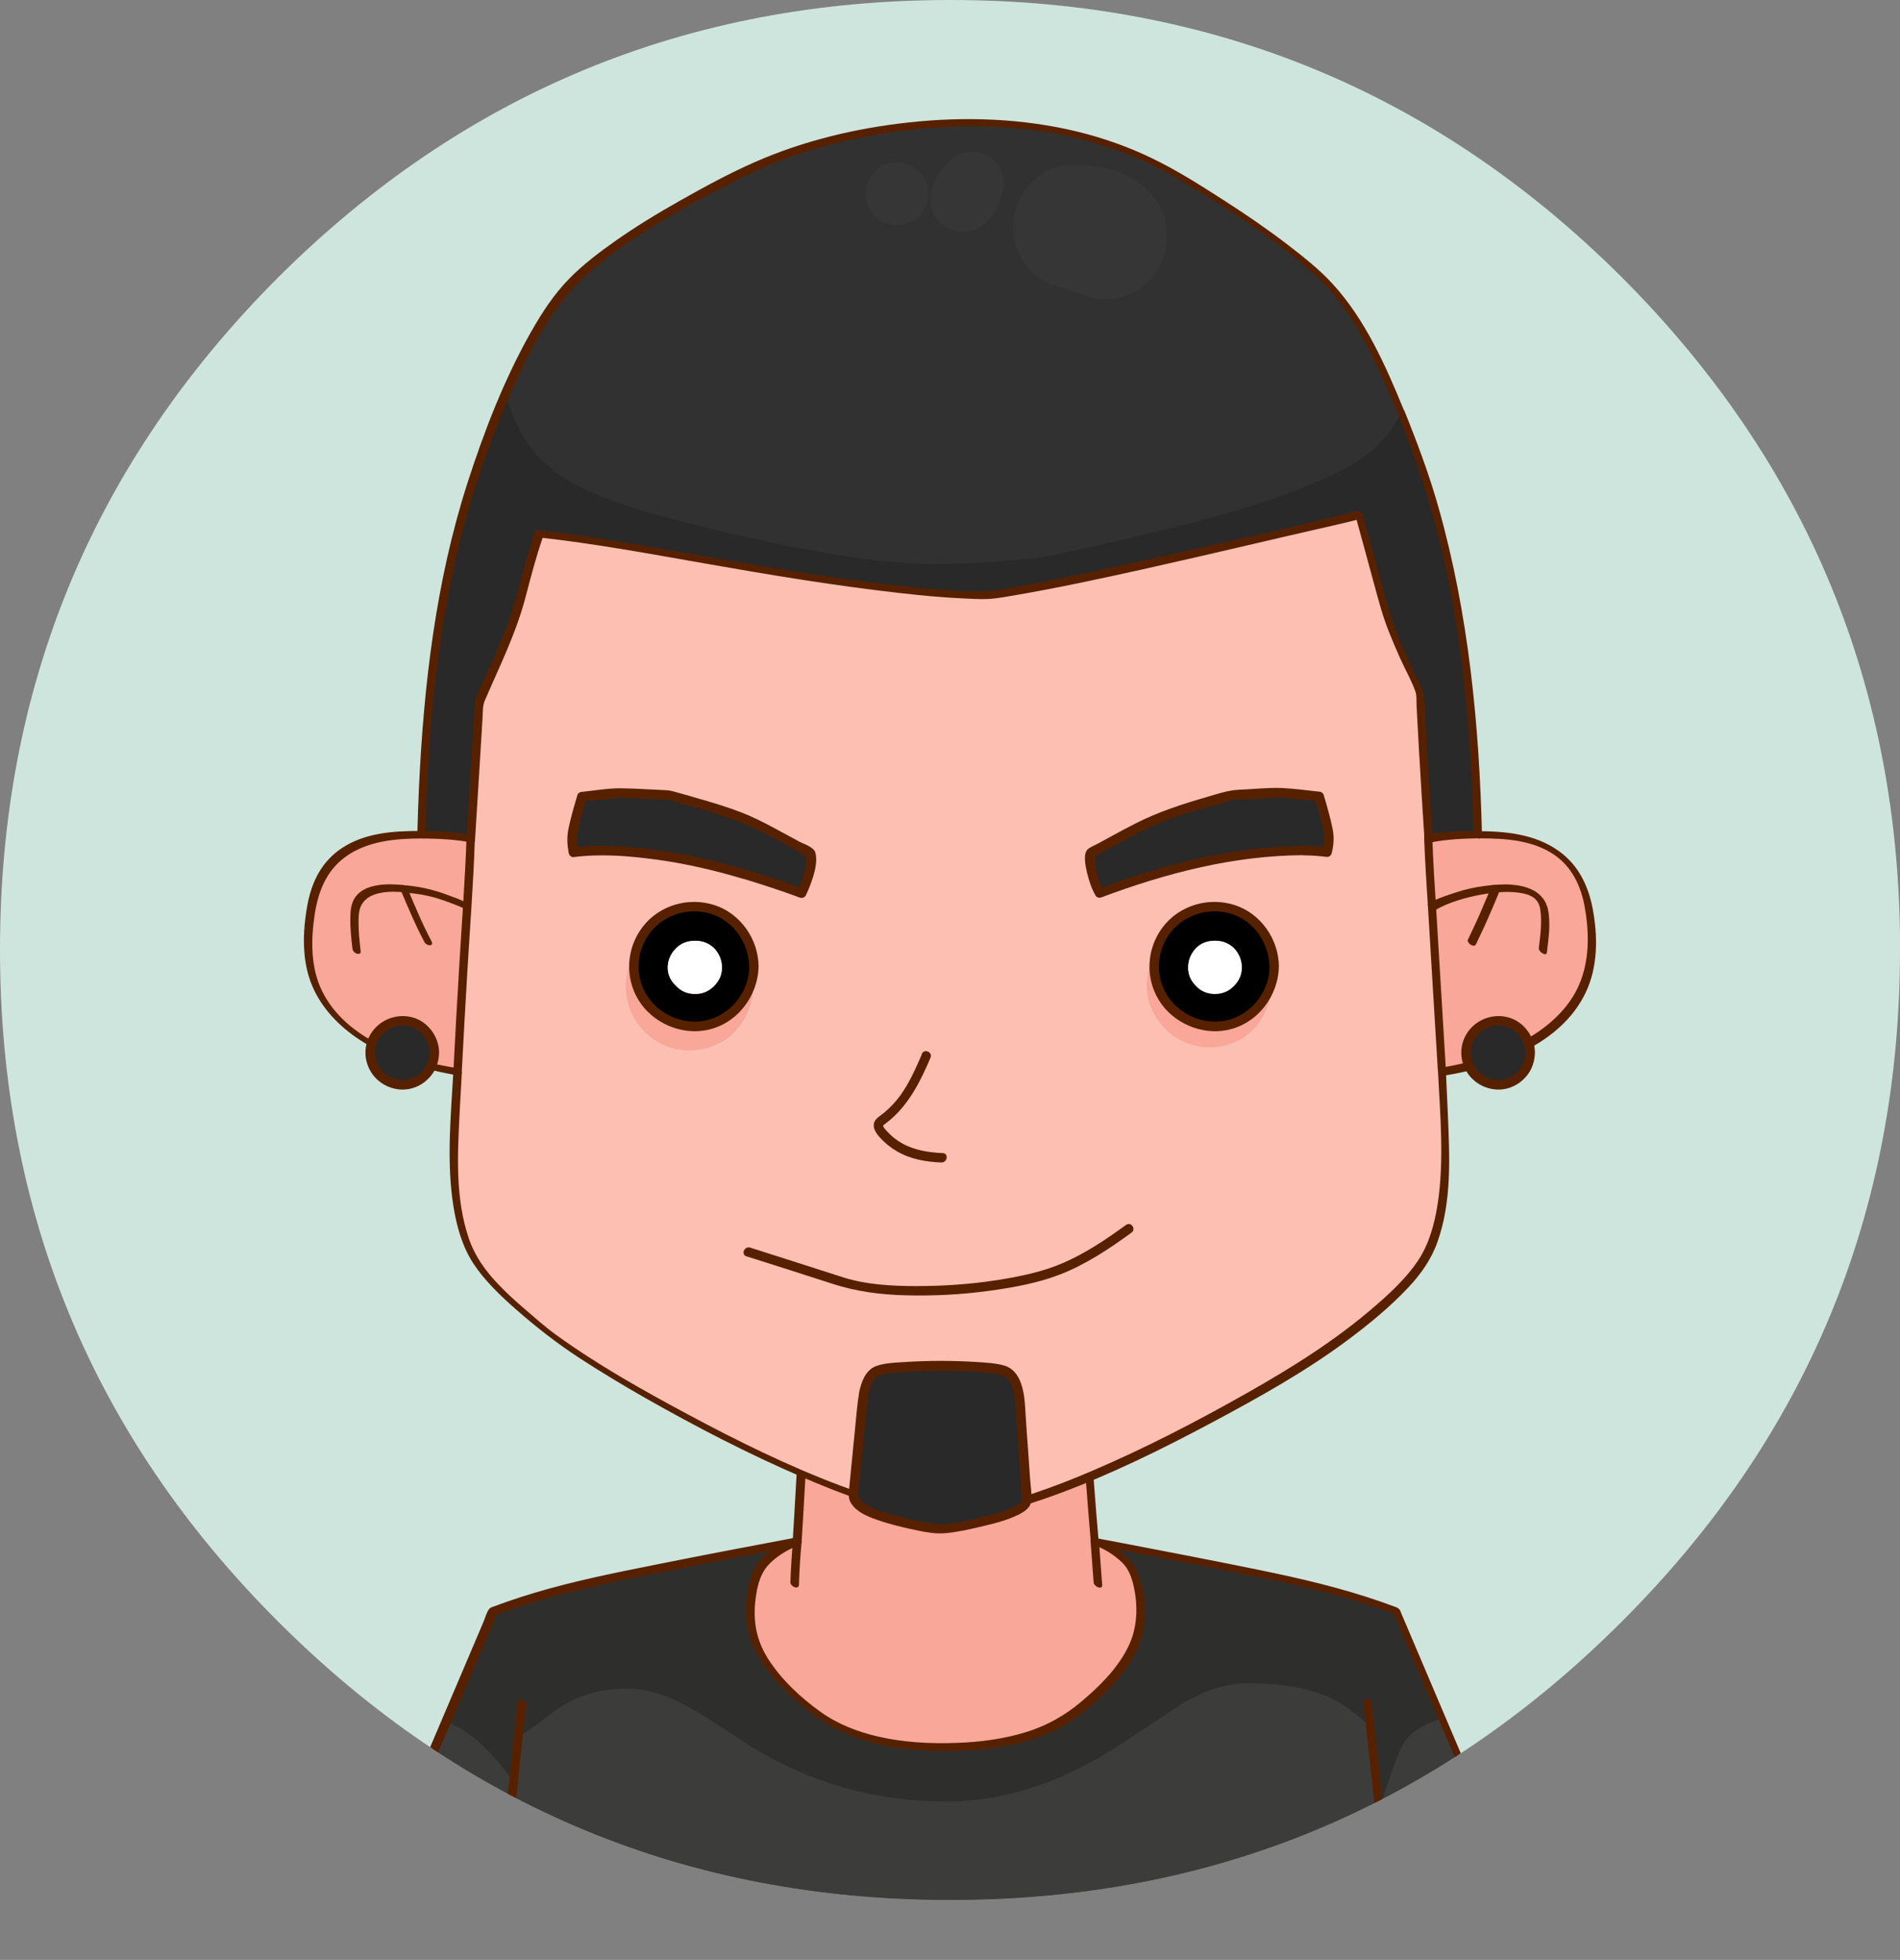 <?xml version="1.0" encoding="UTF-8"?>
<svg id="Warstwa_2" data-name="Warstwa 2" xmlns="http://www.w3.org/2000/svg" xmlns:xlink="http://www.w3.org/1999/xlink" viewBox="0 0 200 206.31">
  <rect x="0" y="0" width="200" height="206.31" fill="#808080" stroke="none"/>
  <defs>
    <style>
      .cls-1 {
        fill: #292929;
      }

      .cls-1, .cls-2, .cls-3, .cls-4, .cls-5, .cls-6, .cls-7, .cls-8, .cls-9, .cls-10, .cls-11, .cls-12 {
        stroke-width: 0px;
      }

      .cls-2 {
        fill: #000;
      }

      .cls-3 {
        fill: #cee5dd;
      }

      .cls-4 {
        fill: #f8a798;
      }

      .cls-5 {
        fill: #2e2f2d;
      }

      .cls-6 {
        fill: #363636;
      }

      .cls-7 {
        fill: none;
      }

      .cls-8 {
        fill: #572100;
      }

      .cls-13 {
        clip-path: url(#clippath);
      }

      .cls-9 {
        fill: #fff;
      }

      .cls-10 {
        fill: #313131;
      }

      .cls-11 {
        fill: #3c3d3b;
      }

      .cls-12 {
        fill: #febfb3;
      }
    </style>
    <clipPath id="clippath">
      <path id="Layer0_7_1_STROKES-2" data-name="Layer0 7 1 STROKES" class="cls-7" d="M200,99.97c0,27.66-9.76,51.23-29.27,70.71-19.51,19.55-43.08,29.32-70.71,29.32s-51.21-9.77-70.76-29.32C9.76,151.2,0,127.63,0,99.97S9.76,48.76,29.27,29.21C48.82,9.74,72.4,0,100.03,0s51.19,9.74,70.71,29.21c19.51,19.55,29.27,43.14,29.27,70.76Z"/>
    </clipPath>
  </defs>
  <g id="Warstwa_1-2" data-name="Warstwa 1">
    <g>
      <g id="Layer0_7_1_STROKES" data-name="Layer0 7 1 STROKES">
        <path class="cls-3" d="M200,99.97c0,27.66-9.76,51.23-29.27,70.71-19.51,19.55-43.08,29.32-70.71,29.32s-51.21-9.77-70.76-29.32C9.76,151.2,0,127.63,0,99.97S9.76,48.76,29.27,29.21C48.82,9.74,72.4,0,100.03,0s51.19,9.74,70.71,29.21c19.51,19.55,29.27,43.14,29.27,70.76Z"/>
      </g>
      <g class="cls-13">
        <g>
          <g id="Layer0_6_MEMBER_0_FILL" data-name="Layer0 6 MEMBER 0 FILL">
            <path class="cls-11" d="M36.18,206.03l10.61-25.06.2.07c1.78.64,3.54,1.94,5.24,3.88.63.72,1.19,1.42,1.67,2.08.14-1.32.45-4.22.45-4.22l.08-.06c1.12-.76,2.35-1.66,3.64-2.65,2.21-1.68,4.88-2.54,7.94-2.54,1.98,0,4.16.64,6.47,1.91,1.36.73,3.54,2.12,6.49,4.1,6.31,3.9,13.25,5.88,20.62,5.88,6.16,0,12.39-2.07,18.52-6.16,3.91-2.61,6.07-4.02,6.6-4.32,2.35-1.3,4.6-1.97,6.69-1.97,4.12,0,7.41.72,9.79,2.13.95.57,2.02,1.42,3.19,2.52l.06.06.84,7.75c.68-2.04,1.32-3.8,1.9-5.24.69-1.69,2.23-2.85,4.58-3.45l.18-.05,10.83,25.32H36.18Z"/>
            <path class="cls-11" d="M147.39,184.29c-.67,1.67-1.41,3.73-2.21,6.2.69,6.24,1.26,11.35,1.72,15.33h15.55l-10.62-24.84c-2.28.58-3.76,1.69-4.43,3.32M124.81,179.14c-.52.3-2.71,1.73-6.58,4.32-6.2,4.13-12.41,6.2-18.64,6.2-7.45,0-14.37-1.97-20.75-5.92-2.95-1.99-5.11-3.36-6.47-4.09-2.29-1.25-4.41-1.88-6.36-1.88-3.02,0-5.62.83-7.8,2.49-1.3,1-2.52,1.89-3.65,2.66-.18,1.63-.34,3.2-.5,4.7-.83,7.55-1.5,13.61-1.99,18.2h94.83c-.45-3.98-1.02-9.09-1.72-15.33-.29-2.67-.6-5.56-.94-8.69-1.16-1.1-2.21-1.93-3.15-2.49-2.36-1.4-5.59-2.1-9.68-2.1-2.07,0-4.26.65-6.58,1.94M52.06,185.06c-1.68-1.92-3.39-3.19-5.15-3.82l-10.4,24.56h15.55c.49-4.59,1.16-10.66,1.99-18.2-.55-.8-1.21-1.65-1.99-2.54Z"/>
            <path class="cls-5" d="M115.57,162.38c.66.26,1.53.81,2.6,1.66,1.29,1.03,1.92,3.1,1.88,6.2-.04,3.06-2.25,6.34-6.64,9.85-3.21,2.54-7.89,3.82-14.05,3.82s-10.51-1.27-13.72-3.82c-4.43-3.5-6.64-6.79-6.64-9.85-.04-3.1.59-5.16,1.88-6.2,1.14-.89,2.07-1.46,2.77-1.72-6.31,1.18-12.17,2.32-17.59,3.43-5.46,1.07-10.18,2.36-14.16,3.87l-4.98,11.62c1.75.63,3.47,1.9,5.15,3.82.78.9,1.45,1.75,1.99,2.54.16-1.5.32-3.07.5-4.7.12-1.16.25-2.36.39-3.6-.13,1.23-.26,2.43-.39,3.6,1.13-.77,2.35-1.65,3.65-2.66,2.18-1.66,4.78-2.49,7.8-2.49,1.95,0,4.08.63,6.36,1.88,1.36.74,3.52,2.1,6.47,4.09,6.38,3.95,13.3,5.92,20.75,5.92,6.23,0,12.45-2.07,18.64-6.2,3.87-2.58,6.07-4.02,6.58-4.32,2.32-1.29,4.52-1.94,6.58-1.94,4.09,0,7.32.7,9.68,2.1.94.56,1.99,1.39,3.15,2.49-.09-.83-.18-1.68-.28-2.54.09.87.19,1.72.28,2.54.34,3.12.65,6.02.94,8.69.81-2.46,1.54-4.53,2.21-6.2.67-1.63,2.14-2.74,4.43-3.32l-4.81-11.4c-3.98-1.51-8.7-2.8-14.16-3.87-5.42-1.11-11.29-2.25-17.59-3.43.11.04.22.07.33.11Z"/>
            <path class="cls-4" d="M113.53,140.47c-9.33,1.55-18.68,1.59-28.05.11-.41,3.43-.85,9.44-1.33,18.04-.07,1.25-.15,2.45-.22,3.6-.15,1.66-.24,3.15-.28,4.48.04-1.33.13-2.82.28-4.48-.11.04-.2.07-.28.11-.7.26-1.62.83-2.77,1.72-1.29,1.03-1.92,3.1-1.88,6.2,0,3.06,2.21,6.34,6.64,9.85,3.21,2.54,7.78,3.82,13.72,3.82s10.84-1.27,14.05-3.82c4.39-3.5,6.6-6.79,6.64-9.85.04-3.1-.59-5.16-1.88-6.2-1.07-.85-1.94-1.4-2.6-1.66-.11-.04-.22-.07-.33-.11.11,1.48.22,2.95.33,4.43-.11-1.48-.22-2.95-.33-4.43-.22-2.47-.41-4.92-.55-7.36-.55-6.57-.94-11.38-1.16-14.44Z"/>
          </g>
          <g id="Layer0_6_MEMBER_0_1_STROKES" data-name="Layer0 6 MEMBER 0 1 STROKES">
            <g>
              <path class="cls-8" d="M83.97,162.7l.18-.08c.14-.05.22-.12.23-.28.46-7.21.71-14.45,1.55-21.63l-.33.29c9.33,1.46,18.84,1.42,28.16-.12l-.67-.54c.21,2.95.45,5.89.7,8.84.35,4.32.64,8.64,1.02,12.96.02.23.21.49.45.53,4.39.82,8.78,1.67,13.17,2.54s8.37,1.63,12.47,2.78c2.07.58,4.11,1.23,6.11,1.99l-.39-.32c1.74,4.09,3.47,8.18,5.21,12.26,2.56,5.99,5.11,11.99,7.67,17.98.85,2,1.71,4,2.56,6l.27-.5H36.4l.55.65c1.1-2.6,2.21-5.19,3.31-7.79,1.84-4.32,3.67-8.64,5.51-12.96.83-1.95,1.66-3.9,2.49-5.85l2.76-6.49,1.05-2.48c.06-.14.12-.45.24-.56.01,0,0-.03.02-.04-.09.09.3-.02.32-.03.48-.18.97-.35,1.46-.52,4.15-1.42,8.41-2.39,12.7-3.26s8.95-1.79,13.43-2.64c1.21-.23,2.42-.46,3.64-.69l-.54-.79c-1.08.42-2.18,1.15-3.03,1.94-.72.67-1.14,1.62-1.38,2.56-.57,2.2-.58,4.66.32,6.77,1.03,2.4,2.93,4.38,4.87,6.07s3.98,2.96,6.4,3.77c2.66.88,5.48,1.21,8.27,1.26s5.78-.15,8.57-.86c2.23-.57,4.41-1.48,6.25-2.9,2.2-1.7,4.36-3.74,5.73-6.2,1.27-2.29,1.43-4.87.86-7.4-.25-1.09-.7-2.16-1.52-2.94-.95-.91-2.19-1.72-3.44-2.14-.19-.06-.47.03-.45.27.11,1.48.22,2.95.33,4.43.03.44.94.82.9.26-.11-1.48-.22-2.95-.33-4.43l-.45.27c1.04.35,2.11,1.05,2.89,1.81.68.66,1.01,1.6,1.21,2.51.47,2.15.39,4.4-.6,6.39-1.15,2.32-3.1,4.22-5.07,5.86-1.68,1.39-3.54,2.42-5.63,3.07-2.4.75-4.93,1.07-7.44,1.15-2.72.09-5.47-.05-8.13-.66-2.16-.5-4.29-1.31-6.1-2.61-2.09-1.5-4.12-3.39-5.51-5.57s-1.65-4.38-1.25-6.85c.17-1.06.49-2.16,1.21-2.98.78-.89,2.04-1.66,3.15-2.09.47-.18-.2-.85-.54-.79-4.65.87-9.3,1.76-13.94,2.69s-8.88,1.76-13.23,3.06c-.97.29-1.93.6-2.88.93-.45.16-.91.32-1.36.49-.23.08-.43.13-.57.33-.26.38-.4.95-.59,1.38l-2.73,6.42c-.89,2.09-1.78,4.18-2.67,6.27-1.78,4.18-3.55,8.36-5.33,12.53l-2.6,6.12c-.46,1.09-.98,2.18-1.4,3.29-.02.05-.05.11-.07.16-.13.3.28.65.55.65h125.92c.31,0,.38-.25.27-.5-1.12-2.63-2.24-5.26-3.36-7.89l-5.58-13.07c-.85-1.99-1.7-3.98-2.54-5.97l-2.8-6.59-.98-2.3c-.06-.13-.1-.29-.17-.41-.16-.26-.39-.32-.66-.42-.45-.17-.9-.33-1.36-.49-4.2-1.46-8.51-2.46-12.86-3.35s-9.09-1.81-13.64-2.68c-1.21-.23-2.42-.46-3.64-.69l.45.53c-.38-4.32-.67-8.64-1.02-12.96-.24-2.94-.48-5.89-.7-8.84-.02-.32-.35-.6-.67-.54-9.25,1.52-18.68,1.55-27.94.1-.19-.03-.31.12-.33.29-.84,7.18-1.09,14.42-1.55,21.63l.23-.28c-.13.05-.25.09-.37.15-.46.2.21.94.63.75h0Z"/>
              <path class="cls-8" d="M83.48,162.08c-.13,1.49-.23,2.98-.28,4.48-.01.45.88.83.9.26.04-1.5.14-2.99.28-4.48.04-.45-.85-.83-.9-.26h0Z"/>
              <path class="cls-8" d="M143.51,179.12c.09.86.19,1.71.28,2.57.03.24.21.47.45.53.18.05.47-.01.45-.27-.09-.86-.18-1.72-.28-2.57-.03-.24-.21-.47-.45-.53-.18-.05-.47.01-.45.27h0Z"/>
              <path class="cls-8" d="M54.5,187.74c.29-2.77.58-5.53.89-8.3.05-.45-.84-.83-.9-.26-.3,2.77-.6,5.53-.89,8.3-.05.45.84.83.9.26h0Z"/>
              <path class="cls-8" d="M53.6,187.48c-.67,6.07-1.34,12.13-1.99,18.2-.05.45.84.83.9.26.65-6.07,1.32-12.14,1.99-18.2.05-.45-.84-.83-.9-.26h0Z"/>
              <path class="cls-8" d="M147.34,205.94c-.91-7.99-1.78-15.99-2.66-23.98-.05-.44-.96-.81-.9-.26.87,8,1.75,15.99,2.66,23.98.05.44.96.81.9.26h0Z"/>
            </g>
          </g>
        </g>
      </g>
      <g>
        <g>
          <g id="Layer0_6_MEMBER_1_FILL" data-name="Layer0 6 MEMBER 1 FILL">
            <path class="cls-1" d="M147.36,43.15c-1.26,2.61-3.16,4.57-5.7,5.86-2.54,1.33-5.46,2.53-8.74,3.6-3.28,1.11-6.84,2.1-10.68,2.99-3.84.93-7.27,1.73-10.29,2.38-3.02.69-7.5,1.08-13.44,1.16-5.94.08-15.14-1.49-27.61-4.7-5.83-1.51-9.9-3.14-12.23-4.87-2.77-2.09-4.52-4.95-5.26-8.58-1.06,2.45-2.13,5.22-3.21,8.3-3.54,10.11-5.5,22.96-5.86,38.56,2.21.04,3.95.18,5.2.44.37-5.79.66-10.6.89-14.44,2.36-5.05,3.74-8.41,4.15-10.07.92-3.58,1.64-6.1,2.16-7.58,3.32.37,9.17,1.29,17.54,2.77,14.02,2.47,23.79,3.71,29.32,3.71.7,0,2.9-.35,6.58-1.05,4.72-.89,14.44-3.06,29.16-6.53,1.18-.26,2.42-.55,3.71-.89.77,2.8,1.64,5.99,2.6,9.57.37,1.55,1.64,4.63,3.82,9.24.18,4.02.48,9.11.89,15.27,1.25-.26,2.99-.41,5.2-.44-.3-12.76-1.66-23.68-4.09-32.75-.52-2.03-1.11-3.96-1.77-5.81-.77-2.2-1.54-4.25-2.32-6.14Z"/>
            <path class="cls-10" d="M98.08,59.37c-5.94,0-15.1-1.59-27.24-4.71-5.83-1.51-9.97-3.16-12.3-4.91-2.8-2.11-4.59-5.04-5.34-8.71v-.07s.01-.06.01-.06c2.46-5.6,4.93-9.59,7.35-11.86,3.43-3.21,8.96-6.76,16.43-10.55,6.52-3.39,14.24-5.34,22.94-5.78h.9c.44-.02.88-.03,1.33-.03s.89,0,1.34.03c7.74.18,14.65,2.04,20.52,5.51,6.73,3.97,11.88,7.61,15.31,10.82,2.72,2.55,5.5,7.27,8.24,14.02l.04.09-.04.09c-1.27,2.65-3.22,4.65-5.8,5.97-2.54,1.33-5.49,2.54-8.77,3.61-3.27,1.1-6.87,2.11-10.7,2.99-3.82.93-7.29,1.73-10.29,2.38-3.02.69-7.56,1.08-13.49,1.17h-.43ZM113.08,17.57c-.45,0-.86.03-1.21.08-.94.21-1.86.66-2.72,1.34-.84.74-1.46,1.6-1.81,2.56-.64,1.53-.64,3.13,0,4.77.67,1.59,1.81,2.74,3.37,3.42l2.08.66c.48.15,1.18.39,2.11.72.46.11.95.17,1.44.17.67,0,1.37-.11,2.07-.34,1.16-.42,2.14-1.12,2.88-2.08.71-.92,1.14-2.02,1.28-3.26.14-1.24-.04-2.41-.53-3.48-.18-.39-.47-.86-.86-1.4-1.39-1.71-3.61-2.74-6.6-3.06-.54-.05-1.05-.08-1.5-.08ZM102.2,16.2c-.55,0-1.06.16-1.52.47-.68.39-1.32,1.13-1.92,2.19l-.43.93c-.1.19-.15.42-.15.68-.07.92.08,1.65.46,2.2.31.56.78.95,1.39,1.19.44.21.88.31,1.32.31.17,0,.33-.01.5-.04l.87-.22c.9-.44,1.65-1.24,2.18-2.37l.54-1.69c.1-.55.03-1.14-.22-1.73-.24-.58-.62-1.05-1.13-1.39-.48-.34-1.05-.52-1.7-.52h-.18ZM94.27,17.32c-.41,0-.79.08-1.15.25-.54.27-.98.67-1.29,1.19-.35.52-.52,1.08-.52,1.66,0,.83.3,1.54.93,2.17.59.63,1.32.93,2.22.93.74-.07,1.38-.29,1.86-.67.51-.41.88-.97,1.09-1.66.17-.58.15-1.14-.05-1.68-.21-.63-.54-1.11-.98-1.45-.45-.38-.97-.61-1.55-.67-.2-.03-.38-.05-.56-.05Z"/>
            <path class="cls-10" d="M141.66,49.02c2.54-1.3,4.44-3.25,5.7-5.86-2.74-6.75-5.47-11.4-8.19-13.94-3.43-3.21-8.52-6.8-15.27-10.79-5.86-3.47-12.67-5.29-20.41-5.48-.89-.04-1.77-.04-2.66,0h-.89c-8.7.44-16.32,2.36-22.85,5.75-7.49,3.8-12.95,7.3-16.38,10.51-2.41,2.26-4.85,6.19-7.3,11.78.74,3.63,2.49,6.49,5.26,8.58,2.32,1.73,6.4,3.36,12.23,4.87,12.47,3.21,21.67,4.78,27.61,4.7,5.94-.08,10.42-.47,13.44-1.16,3.02-.65,6.45-1.45,10.29-2.38,3.83-.89,7.39-1.88,10.68-2.99,3.29-1.07,6.2-2.27,8.74-3.6M121.36,20.58c.41.55.7,1.03.89,1.44.52,1.11.7,2.31.55,3.6-.15,1.29-.59,2.42-1.33,3.37-.77,1-1.77,1.72-2.99,2.16-1.25.41-2.47.46-3.65.17-.92-.33-1.62-.57-2.1-.72l-2.1-.66c-1.62-.7-2.78-1.88-3.49-3.54-.66-1.7-.66-3.34,0-4.92.37-1,1-1.88,1.88-2.66.89-.7,1.83-1.16,2.82-1.38.74-.11,1.66-.11,2.77,0,3.06.33,5.31,1.38,6.75,3.15M104.2,16.54c.55.37.96.87,1.22,1.49.26.63.33,1.25.22,1.88l-.55,1.72c-.55,1.18-1.33,2.01-2.32,2.49l-.89.22c-.66.11-1.31.02-1.94-.28-.66-.26-1.16-.68-1.49-1.27-.41-.59-.57-1.36-.5-2.32,0-.3.06-.55.17-.77l.44-.94c.63-1.11,1.29-1.86,1.99-2.27.55-.37,1.16-.53,1.83-.5.7,0,1.31.18,1.83.55M97.57,19.42c.22.59.24,1.2.06,1.83-.22.74-.61,1.33-1.16,1.77-.52.41-1.18.65-1.99.72-.96,0-1.75-.33-2.38-1-.66-.66-1-1.44-1-2.32,0-.63.18-1.22.55-1.77.33-.55.79-.98,1.38-1.27.55-.26,1.16-.33,1.83-.22.63.07,1.18.31,1.66.72.48.37.83.89,1.05,1.55Z"/>
            <path class="cls-6" d="M97.62,21.24c.18-.63.17-1.24-.06-1.83-.22-.66-.57-1.18-1.05-1.55-.48-.41-1.03-.65-1.66-.72-.66-.11-1.27-.04-1.83.22-.59.3-1.05.72-1.38,1.27-.37.55-.55,1.14-.55,1.77,0,.89.33,1.66,1,2.32.63.66,1.42,1,2.38,1,.81-.07,1.48-.31,1.99-.72.55-.44.94-1.03,1.16-1.77M105.42,18.04c-.26-.63-.66-1.12-1.22-1.49-.52-.37-1.12-.55-1.83-.55-.66-.04-1.27.13-1.83.5-.7.41-1.36,1.16-1.99,2.27l-.44.94c-.11.22-.17.48-.17.77-.07.96.09,1.73.5,2.32.33.59.83,1.01,1.49,1.27.63.3,1.27.39,1.94.28l.89-.22c1-.48,1.77-1.31,2.32-2.49l.55-1.72c.11-.63.04-1.25-.22-1.88M122.24,22.02c-.18-.41-.48-.89-.89-1.44-1.44-1.77-3.69-2.82-6.75-3.15-1.11-.11-2.03-.11-2.77,0-1,.22-1.94.68-2.82,1.38-.89.77-1.51,1.66-1.88,2.66-.66,1.59-.66,3.23,0,4.92.7,1.66,1.86,2.84,3.49,3.54l2.1.66c.48.15,1.18.39,2.1.72,1.18.3,2.4.24,3.65-.17,1.22-.44,2.21-1.16,2.99-2.16.74-.96,1.18-2.08,1.33-3.37.15-1.29-.04-2.49-.55-3.6Z"/>
            <path class="cls-12" d="M143.04,54.22c-1.29.33-2.53.63-3.71.89-14.72,3.47-24.44,5.64-29.16,6.53-3.69.7-5.88,1.05-6.58,1.05-5.53,0-15.31-1.24-29.32-3.71-8.37-1.48-14.22-2.4-17.54-2.77-.52,1.48-1.24,4-2.16,7.58-.41,1.66-1.79,5.02-4.15,10.07-.22,3.84-.52,8.65-.89,14.44-.04,1.11-.09,2.27-.17,3.49-.07,1.25-.15,2.47-.22,3.65-.44,7.27-.77,13.06-1,17.37-.26,4.54-.39,7.45-.39,8.74,0,5.2.81,9,2.43,11.4,1.22,1.88,3.67,4.26,7.36,7.14.07.11.18.22.33.33,1.29.96,2.88,2.03,4.76,3.21,3.43,2.18,7.86,4.67,13.28,7.47,8.63,4.39,15.49,7.06,20.58,8.02,2.77.59,5.05.59,6.86,0,5.09-.96,11.95-3.63,20.58-8.02,5.42-2.8,9.85-5.29,13.28-7.47,1.7-1.07,3.15-2.07,4.37-2.99.26-.18.5-.37.72-.55,3.69-2.88,6.14-5.26,7.36-7.14,1.62-2.4,2.43-6.2,2.43-11.4,0-1.29-.11-4.2-.33-8.74-.26-4.32-.61-10.11-1.05-17.37-.07-1.18-.15-2.4-.22-3.65-.07-1.18-.13-2.34-.17-3.49-.41-6.16-.7-11.25-.89-15.27-2.18-4.61-3.45-7.69-3.82-9.24-.96-3.58-1.83-6.77-2.6-9.57M77.32,99.2c.85.81,1.42,1.75,1.72,2.82.3,1,.35,2.03.17,3.1-.22,1.03-.65,1.97-1.27,2.82-1.14,1.55-2.71,2.42-4.7,2.6-1.99.18-3.71-.39-5.15-1.72-1.4-1.29-2.14-2.93-2.21-4.92,0-1.59.46-2.91,1.38-3.98l.94-1c.85-.7,1.84-1.18,2.99-1.44,1.14-.22,2.23-.2,3.26.06,1.11.3,2.07.85,2.88,1.66M133.25,106.39c-.3.74-.79,1.46-1.49,2.16-.92.85-2.01,1.38-3.26,1.6-1.29.22-2.51.09-3.65-.39-1.14-.44-2.1-1.2-2.88-2.27-.77-1.03-1.2-2.18-1.27-3.43-.04-1.22.24-2.4.83-3.54.63-1.14,1.48-2.01,2.54-2.6,1.33-.7,2.69-.96,4.09-.77,2.18.3,3.8,1.42,4.87,3.37.52.89.79,1.86.83,2.93.04,1.03-.17,2.01-.61,2.93Z"/>
            <path class="cls-4" d="M131.76,108.55c.7-.7,1.2-1.42,1.49-2.16.44-.92.65-1.9.61-2.93-.04-1.07-.31-2.05-.83-2.93-1.07-1.95-2.69-3.08-4.87-3.37-1.4-.18-2.77.07-4.09.77-1.07.59-1.92,1.46-2.54,2.6-.59,1.14-.87,2.32-.83,3.54.07,1.25.5,2.4,1.27,3.43.77,1.07,1.73,1.83,2.88,2.27,1.14.48,2.36.61,3.65.39,1.25-.22,2.34-.76,3.26-1.6M79.03,102.02c-.3-1.07-.87-2.01-1.72-2.82-.81-.81-1.77-1.36-2.88-1.66-1.03-.26-2.12-.28-3.26-.06-1.14.26-2.14.74-2.99,1.44l-.94,1c-.92,1.07-1.38,2.4-1.38,3.98.07,1.99.81,3.63,2.21,4.92,1.44,1.33,3.15,1.9,5.15,1.72,1.99-.18,3.56-1.05,4.7-2.6.63-.85,1.05-1.79,1.27-2.82.18-1.07.13-2.1-.17-3.1M150.35,88.3c.04,1.14.09,2.31.17,3.49.07,1.25.15,2.47.22,3.65.11-.07.22-.13.33-.17,1-.44,1.97-.81,2.93-1.11,1.18-.33,2.32-.53,3.43-.61.33-.04.7-.06,1.11-.06,2.4,0,3.73.7,3.98,2.1.18.81.15,2.29-.11,4.43.26-2.14.3-3.61.11-4.43-.26-1.4-1.59-2.1-3.98-2.1-.41,0-.77.02-1.11.06-.66,1.59-1.24,2.91-1.72,3.98-.3.59-.55,1.12-.77,1.6.22-.48.48-1.01.77-1.6.48-1.07,1.05-2.4,1.72-3.98-1.11.07-2.25.28-3.43.61-.96.3-1.94.66-2.93,1.11-.11.04-.22.09-.33.17.44,7.27.79,13.06,1.05,17.37,2.32-.37,4.63-1.01,6.92-1.94,4.76-2.03,7.6-4.92,8.52-8.69.22-.85.33-1.77.33-2.77,0-3.69-.7-6.42-2.1-8.19l-.33-.33c-1.81-2.03-4.74-3.04-8.8-3.04h-.77c-2.21.04-3.95.18-5.2.44M34.83,90.9l-.33.33c-1.36,1.77-2.05,4.5-2.05,8.19,0,1,.09,1.92.28,2.77.92,3.76,3.76,6.66,8.52,8.69,2.29.92,4.59,1.57,6.92,1.94.22-4.32.55-10.11,1-17.37-.11-.07-.2-.13-.28-.17-1-.44-1.97-.81-2.93-1.11-1.18-.33-2.32-.53-3.43-.61.66,1.59,1.24,2.91,1.72,3.98.3.59.57,1.12.83,1.6-.26-.48-.53-1.01-.83-1.6-.48-1.07-1.05-2.4-1.72-3.98-.33-.04-.68-.06-1.05-.06-2.4,0-3.74.7-4.04,2.1-.18.81-.15,2.29.11,4.43-.26-2.14-.3-3.61-.11-4.43.3-1.4,1.64-2.1,4.04-2.1.37,0,.72.02,1.05.06,1.11.07,2.25.28,3.43.61.96.3,1.94.66,2.93,1.11.07.04.17.09.28.17.07-1.18.15-2.4.22-3.65.07-1.22.13-2.38.17-3.49-1.25-.26-2.99-.41-5.2-.44h-.72c-4.06,0-6.99,1.01-8.8,3.04Z"/>
          </g>
          <g id="Layer0_6_MEMBER_1_1_STROKES" data-name="Layer0 6 MEMBER 1 1 STROKES">
            <g>
              <path class="cls-8" d="M147.8,43.23c-1.9-4.65-4.07-9.57-7.5-13.32-1.43-1.57-3.14-2.91-4.82-4.2-2.13-1.63-4.35-3.15-6.6-4.59-2.5-1.61-5.04-3.23-7.72-4.51-2.46-1.18-5.04-2.09-7.69-2.74-5.82-1.42-11.9-1.63-17.83-.98-5.56.61-11.07,1.92-16.2,4.18-2.69,1.18-5.29,2.6-7.84,4.04-2.36,1.33-4.68,2.74-6.89,4.3-1.66,1.17-3.32,2.43-4.75,3.88-1.62,1.64-2.9,3.6-4.03,5.59-2.84,5-4.96,10.48-6.72,15.95-3.33,10.34-4.61,21.29-5.11,32.1-.07,1.59-.13,3.19-.17,4.79,0,.25.34.54.57.54,1.74.03,3.49.1,5.2.44.18.04.29-.08.3-.25.17-2.69.34-5.37.5-8.06.07-1.14.14-2.28.21-3.42.03-.51.06-1.02.09-1.53.03-.57,0-1.15.23-1.69,1.55-3.61,3.29-7.07,4.29-10.89.56-2.15,1.13-4.32,1.86-6.43l-.29.16c5.75.64,11.47,1.7,17.17,2.7,6.81,1.2,13.65,2.34,20.52,3.12,2.3.26,4.62.49,6.93.59.83.04,1.68.09,2.52.05.98-.05,1.96-.25,2.92-.41,4.43-.76,8.82-1.71,13.21-2.68,6.75-1.5,13.47-3.12,20.21-4.65.98-.22,1.95-.46,2.92-.71l-.65-.45c.68,2.45,1.34,4.9,2.01,7.36.46,1.69.89,3.34,1.54,4.97.38.96.79,1.91,1.21,2.85.51,1.14,1.17,2.28,1.59,3.46.15.43.1.95.12,1.4.03.53.05,1.05.08,1.58.06,1.14.12,2.29.19,3.43.17,2.98.36,5.96.55,8.94.02.28.38.6.67.54,1.71-.34,3.46-.41,5.2-.44.13,0,.2-.13.2-.25-.28-11.64-1.4-23.35-4.58-34.58-.98-3.46-2.25-6.86-3.6-10.19-.15-.36-1.05-.65-.83-.1,2.25,5.55,4.07,11.21,5.29,17.08,1.15,5.5,1.86,11.09,2.31,16.69.29,3.6.45,7.2.54,10.81l.2-.25c-1.74.03-3.49.1-5.2.44l.67.54c-.32-4.9-.63-9.8-.86-14.7-.06-1.18-.81-2.3-1.3-3.37s-.91-2.04-1.34-3.07c-.62-1.49-1.1-2.98-1.52-4.53-.76-2.84-1.53-5.68-2.32-8.51-.06-.22-.4-.51-.65-.45-6.98,1.79-14.03,3.32-21.06,4.9-4.23.95-8.47,1.89-12.74,2.69-2.12.4-4.29.91-6.46.87s-4.28-.22-6.41-.44c-6.52-.66-13.01-1.71-19.47-2.82-6.24-1.07-12.47-2.25-18.75-3.05-.44-.06-.88-.11-1.32-.16-.13-.01-.25.03-.29.16-1.18,3.4-1.78,6.99-3.1,10.35-.82,2.1-1.75,4.15-2.7,6.2-.25.55-.51,1.01-.54,1.61-.03.55-.06,1.1-.1,1.64-.07,1.1-.13,2.21-.2,3.31-.18,3.02-.37,6.05-.57,9.07l.3-.25c-1.71-.34-3.46-.41-5.2-.44l.57.54c.27-11.08,1.26-22.28,4.17-33.02,1.4-5.15,3.26-10.23,5.49-15.08,1.98-4.3,4.31-8.46,7.98-11.54,3.95-3.31,8.5-5.91,13.05-8.29,2.41-1.26,4.83-2.46,7.38-3.4s5.33-1.7,8.08-2.23c5.85-1.14,11.87-1.48,17.79-.73,5.51.7,10.75,2.44,15.52,5.28s9.16,5.64,13.23,9.12c1.48,1.27,2.81,2.62,3.93,4.21,1.44,2.04,2.62,4.26,3.69,6.51.67,1.41,1.29,2.84,1.88,4.29.08.21.31.44.55.44.2,0,.37-.12.28-.34Z"/>
              <path class="cls-8" d="M149.91,88.15c.08,2.38.24,4.76.39,7.14.02.28.47.69.76.52,1.42-.83,3.21-1.33,4.81-1.63,1.43-.26,3-.43,4.44-.14,1,.2,1.68.67,1.83,1.72.19,1.32,0,2.73-.16,4.04-.05.4.8.91.85.48.17-1.46.41-3.05.12-4.52-.23-1.12-1.02-1.9-2.08-2.28-1.48-.54-3.2-.41-4.73-.2-.98.13-1.94.35-2.88.66s-1.99.64-2.85,1.14l.76.52c-.15-2.38-.31-4.76-.39-7.14-.01-.39-.89-.82-.87-.3h0Z"/>
              <path class="cls-8" d="M155.78,88.25c2.58,0,5.32.16,7.58,1.57,2.09,1.31,3.08,3.45,3.48,5.81.46,2.68.47,5.55-.64,8.08-.96,2.18-2.71,3.9-4.69,5.17-2.98,1.91-6.49,2.97-9.95,3.54-.13.02-.2.11-.2.25.23,4.67.69,9.49-.04,14.14-.33,2.09-.9,4.17-2.09,5.94s-2.85,3.32-4.49,4.74c-4.14,3.59-8.76,6.48-13.52,9.17-5.27,2.98-10.67,5.78-16.24,8.16-4.13,1.77-8.39,3.29-12.81,4.16-2.47.48-5.03-.02-7.44-.61-2.13-.52-4.21-1.21-6.26-1.98-5.55-2.09-10.89-4.73-16.11-7.53-4.75-2.55-9.5-5.21-13.87-8.38-1.13-.82-2.2-1.78-3.26-2.69-.96-.82-1.9-1.67-2.77-2.59-1.36-1.42-2.47-2.96-3.11-4.84-1.44-4.21-1.19-8.81-.97-13.19.07-1.4.15-2.8.23-4.2.02-.27-.35-.51-.57-.54-5.22-.85-11.58-2.98-14.12-8.07-1.24-2.48-1.2-5.44-.79-8.13.36-2.35,1.21-4.53,3.16-5.98,2.38-1.77,5.44-1.99,8.3-1.99.25,0,.2-.3.13-.45-.11-.22-.37-.34-.6-.34-2.79,0-5.75.22-8.14,1.81-2.11,1.4-3.17,3.53-3.62,5.97-.52,2.82-.62,5.99.56,8.66,1.02,2.3,2.79,4.12,4.87,5.5,3.12,2.07,6.85,3.21,10.51,3.81l-.57-.54c-.27,4.77-.76,9.68.02,14.43.34,2.07.93,4.14,2.09,5.91s2.83,3.37,4.47,4.81c2.14,1.88,4.36,3.61,6.74,5.16,2.23,1.45,4.51,2.82,6.82,4.14,5.37,3.05,10.86,5.9,16.53,8.34,4.32,1.86,8.83,3.56,13.5,4.29,1.34.21,2.71.29,4.06.12,1.04-.13,2.08-.43,3.1-.67,2.13-.5,4.22-1.18,6.28-1.94,5.65-2.09,11.07-4.77,16.37-7.6,4.88-2.61,9.76-5.33,14.21-8.65,2.22-1.66,4.41-3.46,6.31-5.48,1.34-1.42,2.44-2.98,3.09-4.83,1.51-4.25,1.27-8.91,1.09-13.34-.06-1.47-.13-2.93-.2-4.39l-.2.25c5.58-.91,12.26-3.24,14.89-8.72,1.3-2.7,1.3-5.87.77-8.76-.45-2.45-1.49-4.65-3.55-6.14-2.56-1.86-5.75-2.12-8.81-2.12-.25,0-.2.3-.13.45.11.22.37.34.6.34h0Z"/>
              <path class="cls-8" d="M157,93.32c-.41.98-.82,1.95-1.24,2.92-.39.9-.83,1.78-1.24,2.67-.16.36.65.91.85.48.41-.89.85-1.77,1.24-2.67.42-.97.84-1.94,1.24-2.92.15-.36-.67-.91-.85-.48h0Z"/>
              <path class="cls-8" d="M150.3,95.29c.35,5.79.7,11.58,1.05,17.37.02.39.9.82.87.3-.35-5.79-.7-11.58-1.05-17.37-.02-.39-.9-.82-.87-.3h0Z"/>
              <path class="cls-8" d="M45.43,99.09c-.95-1.77-1.72-3.63-2.5-5.49-.09-.22-.3-.42-.55-.44-1.59-.16-4.09-.18-5.06,1.4-.37.6-.43,1.3-.44,1.98-.03,1.11.09,2.23.22,3.33.03.24.24.45.46.52.17.05.44.02.41-.22-.12-1.01-.23-2.04-.23-3.06,0-.62.01-1.31.32-1.87.82-1.49,3.16-1.45,4.59-1.3l-.55-.44c.81,1.93,1.61,3.85,2.59,5.69.21.39,1.04.48.73-.1h0Z"/>
              <path class="cls-8" d="M49.11,88.15c-.16,4.58-.51,9.16-.78,13.73-.21,3.59-.42,7.18-.6,10.78-.02.39.84.83.87.3.18-3.59.39-7.19.6-10.78.27-4.58.63-9.15.78-13.73.01-.39-.85-.83-.87-.3h0Z"/>
              <path class="cls-8" d="M49.24,95.12c-.48-.31-1.05-.51-1.58-.71s-1.12-.42-1.69-.59c-1.17-.35-2.38-.57-3.6-.65-.6-.04-.13.76.27.79,1.14.08,2.28.27,3.38.6.53.16,1.05.35,1.57.55s1.02.37,1.47.66c.15.1.44.13.51-.08.08-.23-.18-.45-.34-.56h0Z"/>
            </g>
          </g>
        </g>
        <g>
          <g id="Layer0_6_MEMBER_1_MEMBER_0_FILL" data-name="Layer0 6 MEMBER 1 MEMBER 0 FILL">
            <path class="cls-1" d="M44.73,113.2c.66-.66,1-1.46,1-2.38s-.33-1.72-1-2.38-1.46-1-2.38-1-1.72.33-2.38,1-1,1.46-1,2.38.33,1.72,1,2.38,1.46,1,2.38,1,1.72-.33,2.38-1M160.08,113.2c.66-.66,1-1.46,1-2.38s-.33-1.72-1-2.38-1.46-1-2.38-1-1.72.33-2.38,1-1,1.46-1,2.38.33,1.72,1,2.38,1.46,1,2.38,1,1.72-.33,2.38-1M92.2,144.4c-.63.37-1.05,1.14-1.27,2.32-.11.66-.48,4.24-1.11,10.73.11.96,1.38,1.77,3.82,2.43s4.13,1.01,5.09,1.05c.96.04,2.77-.28,5.42-.94,2.62-.7,3.93-1.38,3.93-2.05-.44-6.79-.72-10.53-.83-11.23-.22-1.18-.65-1.95-1.27-2.32-.63-.33-2.66-.53-6.09-.61h-1.55c-3.5.07-5.55.28-6.14.61M85.12,92.23c.26-.85.33-1.64.22-2.38-.52-.3-1.12-.63-1.83-1-2.51-1.4-4.37-2.34-5.59-2.82-1.14-.44-2.73-.96-4.76-1.55l-2.71-.77-5.2-.22-3.98.39c-.7,2.36-1.05,3.85-1.05,4.48,0,.33.06.79.17,1.38.81-.11,1.66-.17,2.54-.17,4.87,0,10.03.83,15.49,2.49,2.21.66,4.2,1.33,5.98,1.99.18-.37.42-.98.72-1.83M134.91,83.49l-5.2.22-2.71.77c-2.03.59-3.61,1.11-4.76,1.55-1.22.48-3.08,1.42-5.59,2.82-.7.37-1.31.7-1.83,1-.11.74-.04,1.53.22,2.38.26.85.5,1.46.72,1.83,1.77-.66,3.74-1.33,5.92-1.99,5.5-1.66,10.68-2.49,15.55-2.49.89,0,1.72.06,2.49.17.15-.59.22-1.05.22-1.38,0-.63-.35-2.12-1.05-4.48l-3.98-.39Z"/>
            <path class="cls-2" d="M79.36,101.74c0-1.73-.63-3.23-1.88-4.48-1.22-1.22-2.69-1.83-4.43-1.83s-3.23.61-4.48,1.83c-1.22,1.25-1.83,2.75-1.83,4.48s.61,3.21,1.83,4.43c1.25,1.25,2.75,1.88,4.48,1.88s3.21-.63,4.43-1.88c1.25-1.22,1.88-2.69,1.88-4.43M75.16,99.81c.55.59.83,1.27.83,2.05s-.28,1.38-.83,1.94-1.22.83-1.99.83-1.48-.28-1.99-.83c-.59-.55-.89-1.2-.89-1.94,0-.77.3-1.46.89-2.05.52-.52,1.18-.77,1.99-.77s1.44.26,1.99.77M132.25,106.17c1.25-1.22,1.88-2.69,1.88-4.43s-.63-3.23-1.88-4.48c-1.22-1.22-2.69-1.83-4.43-1.83s-3.23.61-4.48,1.83c-1.22,1.25-1.83,2.75-1.83,4.48s.61,3.21,1.83,4.43c1.25,1.25,2.75,1.88,4.48,1.88s3.21-.63,4.43-1.88M130.71,101.85c0,.74-.28,1.38-.83,1.94s-1.22.83-1.99.83-1.48-.28-1.99-.83c-.55-.55-.83-1.2-.83-1.94,0-.77.28-1.46.83-2.05.52-.52,1.18-.77,1.99-.77s1.44.26,1.99.77c.55.59.83,1.27.83,2.05Z"/>
            <path class="cls-9" d="M75.99,101.85c0-.77-.28-1.46-.83-2.05-.55-.52-1.22-.77-1.99-.77s-1.48.26-1.99.77c-.59.59-.89,1.27-.89,2.05s.3,1.38.89,1.94c.52.55,1.18.83,1.99.83s1.44-.28,1.99-.83.83-1.2.83-1.94M129.88,103.79c.55-.55.83-1.2.83-1.94,0-.77-.28-1.46-.83-2.05-.55-.52-1.22-.77-1.99-.77s-1.48.26-1.99.77c-.55.59-.83,1.27-.83,2.05s.28,1.38.83,1.94c.52.55,1.18.83,1.99.83s1.44-.28,1.99-.83Z"/>
          </g>
          <g id="Layer0_6_MEMBER_1_MEMBER_0_1_STROKES" data-name="Layer0 6 MEMBER 1 MEMBER 0 1 STROKES">
            <g>
              <path class="cls-8" d="M137.18,89.07c-7.42.02-14.68,1.93-21.59,4.51l.58.18c-.63-1.11-1.01-2.57-.85-3.84l-.2.33c2.3-1.31,4.64-2.66,7.08-3.67,1.93-.79,3.97-1.35,5.97-1.92l1.14-.33c.14-.04.27-.07.41-.12.09-.03.26-.03.04-.02.48-.04.97-.04,1.45-.06l2.5-.11.89-.04c.09,0,.51,0,.24-.02,1.32.09,2.64.26,3.96.39l-.39-.32c.32,1.1.65,2.2.88,3.32.17.82.12,1.47-.08,2.29l.57-.42c-.87-.12-1.74-.16-2.62-.17-.64,0-.53.99.1.99.79,0,1.58.06,2.36.16.28.04.51-.15.57-.42.21-.89.26-1.66.08-2.55-.24-1.2-.59-2.39-.94-3.57-.05-.16-.23-.3-.39-.32-1.32-.13-2.66-.33-3.98-.39-1.48-.06-3.01.12-4.49.18-1.25.05-2.41.47-3.61.82-2.54.73-5.01,1.55-7.37,2.75-.85.43-1.69.88-2.52,1.34-.47.26-.95.52-1.43.78-.32.17-.76.33-1.03.57-.55.48-.22,1.9-.08,2.5.2.83.48,1.66.9,2.4.11.19.39.25.58.18,6.84-2.56,14-4.43,21.34-4.45.64,0,.53-1-.1-.99Z"/>
              <path class="cls-8" d="M160.58,110.87c-.02,1.19-.83,2.29-1.95,2.68s-2.43-.01-3.18-.96-.84-2.24-.22-3.24c.65-1.05,1.85-1.58,3.06-1.35,1.36.26,2.27,1.53,2.29,2.87,0,.64,1,.54.99-.1-.02-1.59-1.09-3.12-2.62-3.62s-3.27,0-4.3,1.29-1.09,3.04-.25,4.4,2.49,2.1,4.07,1.78c.88-.18,1.64-.66,2.21-1.34.61-.72.87-1.58.89-2.51,0-.27-.3-.47-.55-.44-.3.03-.44.28-.44.55Z"/>
              <path class="cls-8" d="M133.64,101.79c-.03,2.4-1.65,4.65-3.93,5.45s-4.95-.03-6.48-1.95-1.62-4.54-.41-6.55c1.28-2.13,3.76-3.16,6.18-2.7,2.73.52,4.6,3.04,4.63,5.75,0,.64,1,.54.99-.1-.04-2.84-1.9-5.52-4.63-6.41s-5.81,0-7.56,2.27-1.9,5.35-.45,7.72,4.43,3.73,7.23,3.15c3.15-.65,5.36-3.56,5.41-6.72,0-.64-.99-.53-.99.1Z"/>
              <path class="cls-8" d="M78.62,91.6c-3.05-.92-6.16-1.65-9.32-2.09-2.94-.4-6.02-.66-8.97-.28l.55.44c-.15-.81-.19-1.49-.03-2.29.23-1.12.55-2.22.87-3.32l-.41.3c1.25-.12,2.51-.21,3.76-.37.07,0,.13-.01.2-.02.05,0-.19,0-.05,0,.23,0,.46.02.68.03l2.41.1c.63.03,1.28.01,1.91.08.42.05.84.21,1.25.32,2,.57,4.01,1.13,5.96,1.86,2.67,1,5.21,2.51,7.69,3.92l-.3-.41c.17,1.38-.31,2.73-.9,3.95l.66-.26c-1.97-.73-3.96-1.39-5.98-1.99-.61-.18-1.02.73-.4.92,2.01.61,4.01,1.26,5.98,1.99.26.1.53,0,.66-.26.3-.62.55-1.29.76-1.95.22-.73.46-1.81.21-2.57-.18-.54-1.23-.87-1.7-1.12-.83-.44-1.66-.91-2.49-1.35-1.14-.61-2.3-1.21-3.51-1.68-1.4-.55-2.85-.99-4.3-1.41-.8-.24-1.61-.46-2.41-.69-.45-.13-.84-.25-1.31-.27-1.57-.07-3.15-.18-4.72-.2-1.38-.02-2.8.25-4.17.38-.16.02-.36.13-.41.3-.35,1.18-.7,2.36-.95,3.57-.18.88-.14,1.66.02,2.55.05.26.27.48.55.44,2.87-.37,5.85-.12,8.71.27,3.07.42,6.1,1.12,9.07,2.01.61.18,1.02-.73.4-.92Z"/>
              <path class="cls-8" d="M78.87,101.79c-.03,2.4-1.65,4.65-3.93,5.45s-4.95-.03-6.48-1.95-1.62-4.54-.41-6.55c1.28-2.13,3.76-3.16,6.18-2.7,2.73.52,4.6,3.04,4.63,5.75,0,.64,1,.54.99-.1-.04-2.84-1.9-5.52-4.63-6.41s-5.81,0-7.56,2.27-1.9,5.35-.45,7.72,4.43,3.73,7.23,3.15c3.15-.65,5.36-3.56,5.41-6.72,0-.64-.99-.53-.99.1Z"/>
              <path class="cls-8" d="M45.23,110.87c-.02,1.19-.83,2.29-1.95,2.68s-2.43-.01-3.18-.96-.84-2.24-.22-3.24c.65-1.05,1.85-1.58,3.06-1.35,1.36.26,2.27,1.53,2.29,2.87,0,.64,1,.54.99-.1-.02-1.59-1.09-3.12-2.62-3.62s-3.27,0-4.3,1.29-1.09,3.04-.25,4.4,2.49,2.1,4.07,1.78c.88-.18,1.64-.66,2.21-1.34.61-.72.87-1.58.89-2.51,0-.27-.3-.47-.55-.44-.3.03-.44.28-.44.55Z"/>
              <path class="cls-8" d="M97.05,110.95c-.65,1.51-1.33,3.05-2.3,4.39-.47.65-1.05,1.25-1.66,1.77-.39.34-.99.61-1.1,1.16s.27,1.06.61,1.45c.52.58,1.14,1.08,1.81,1.47,1.41.83,3.07,1.12,4.68,1.18.64.02.79-.96.15-.99-1.49-.06-3-.3-4.31-1.04-.6-.34-1.17-.8-1.62-1.32-.11-.13-.36-.37-.35-.55,0,0,.15-.11.27-.21,2.32-1.74,3.61-4.32,4.72-6.92.25-.59-.66-.99-.92-.4h0Z"/>
              <path class="cls-8" d="M91.42,146.8c.17-.82.45-1.84,1.36-2.08.79-.22,1.66-.25,2.48-.3,1.98-.13,3.96-.16,5.94-.09,1.13.04,2.26.09,3.37.25.65.09,1.22.15,1.63.72.69.98.66,2.43.75,3.58.17,2.11.31,4.23.45,6.35.05.76.1,1.53.15,2.29.03.42.06.51-.28.76-.88.66-2.14.95-3.18,1.22-1.95.52-4.14,1.16-6.18.85-1.19-.18-2.36-.47-3.51-.78s-2.47-.61-3.45-1.34c-.34-.25-.61-.52-.61-.96,0-.83.16-1.69.24-2.51.13-1.36.27-2.72.41-4.08s.22-2.61.43-3.9c.1-.63-.88-.79-.99-.15-.21,1.26-.3,2.55-.43,3.82-.14,1.35-.27,2.7-.4,4.05-.08.79-.15,1.58-.23,2.37-.05.55-.06.95.25,1.42.58.88,1.71,1.35,2.66,1.68,1.41.5,2.91.85,4.37,1.15.9.19,1.81.34,2.73.28,1.23-.09,2.46-.37,3.67-.65,1.4-.33,2.86-.66,4.16-1.31.66-.33,1.32-.76,1.36-1.56s-.1-1.58-.15-2.35c-.05-.82-.11-1.64-.17-2.46-.08-1.16-.16-2.33-.25-3.49-.1-1.31-.08-2.75-.54-4-.31-.86-.87-1.59-1.77-1.84s-1.85-.3-2.77-.36c-2.59-.17-5.19-.17-7.77,0-.95.06-2.02.09-2.93.42-1.14.43-1.57,1.72-1.79,2.8-.13.63.86.78.99.15Z"/>
              <path class="cls-8" d="M78.56,132.24c3.04.96,6.07,1.93,9.1,2.91,2.47.8,5.01,1.13,7.6,1.2,2.98.08,5.98-.07,8.93-.48,2.45-.34,4.99-.79,7.31-1.68,2.75-1.05,5.25-2.72,7.61-4.44.52-.38-.06-1.19-.58-.81-2.08,1.52-4.26,2.98-6.63,4.01-2.19.95-4.59,1.43-6.94,1.8-2.81.44-5.65.63-8.49.63-2.56,0-5.27-.14-7.72-.92-3.26-1.04-6.52-2.1-9.78-3.13-.61-.19-1.01.72-.4.92h0Z"/>
            </g>
          </g>
        </g>
      </g>
    </g>
  </g>
</svg>